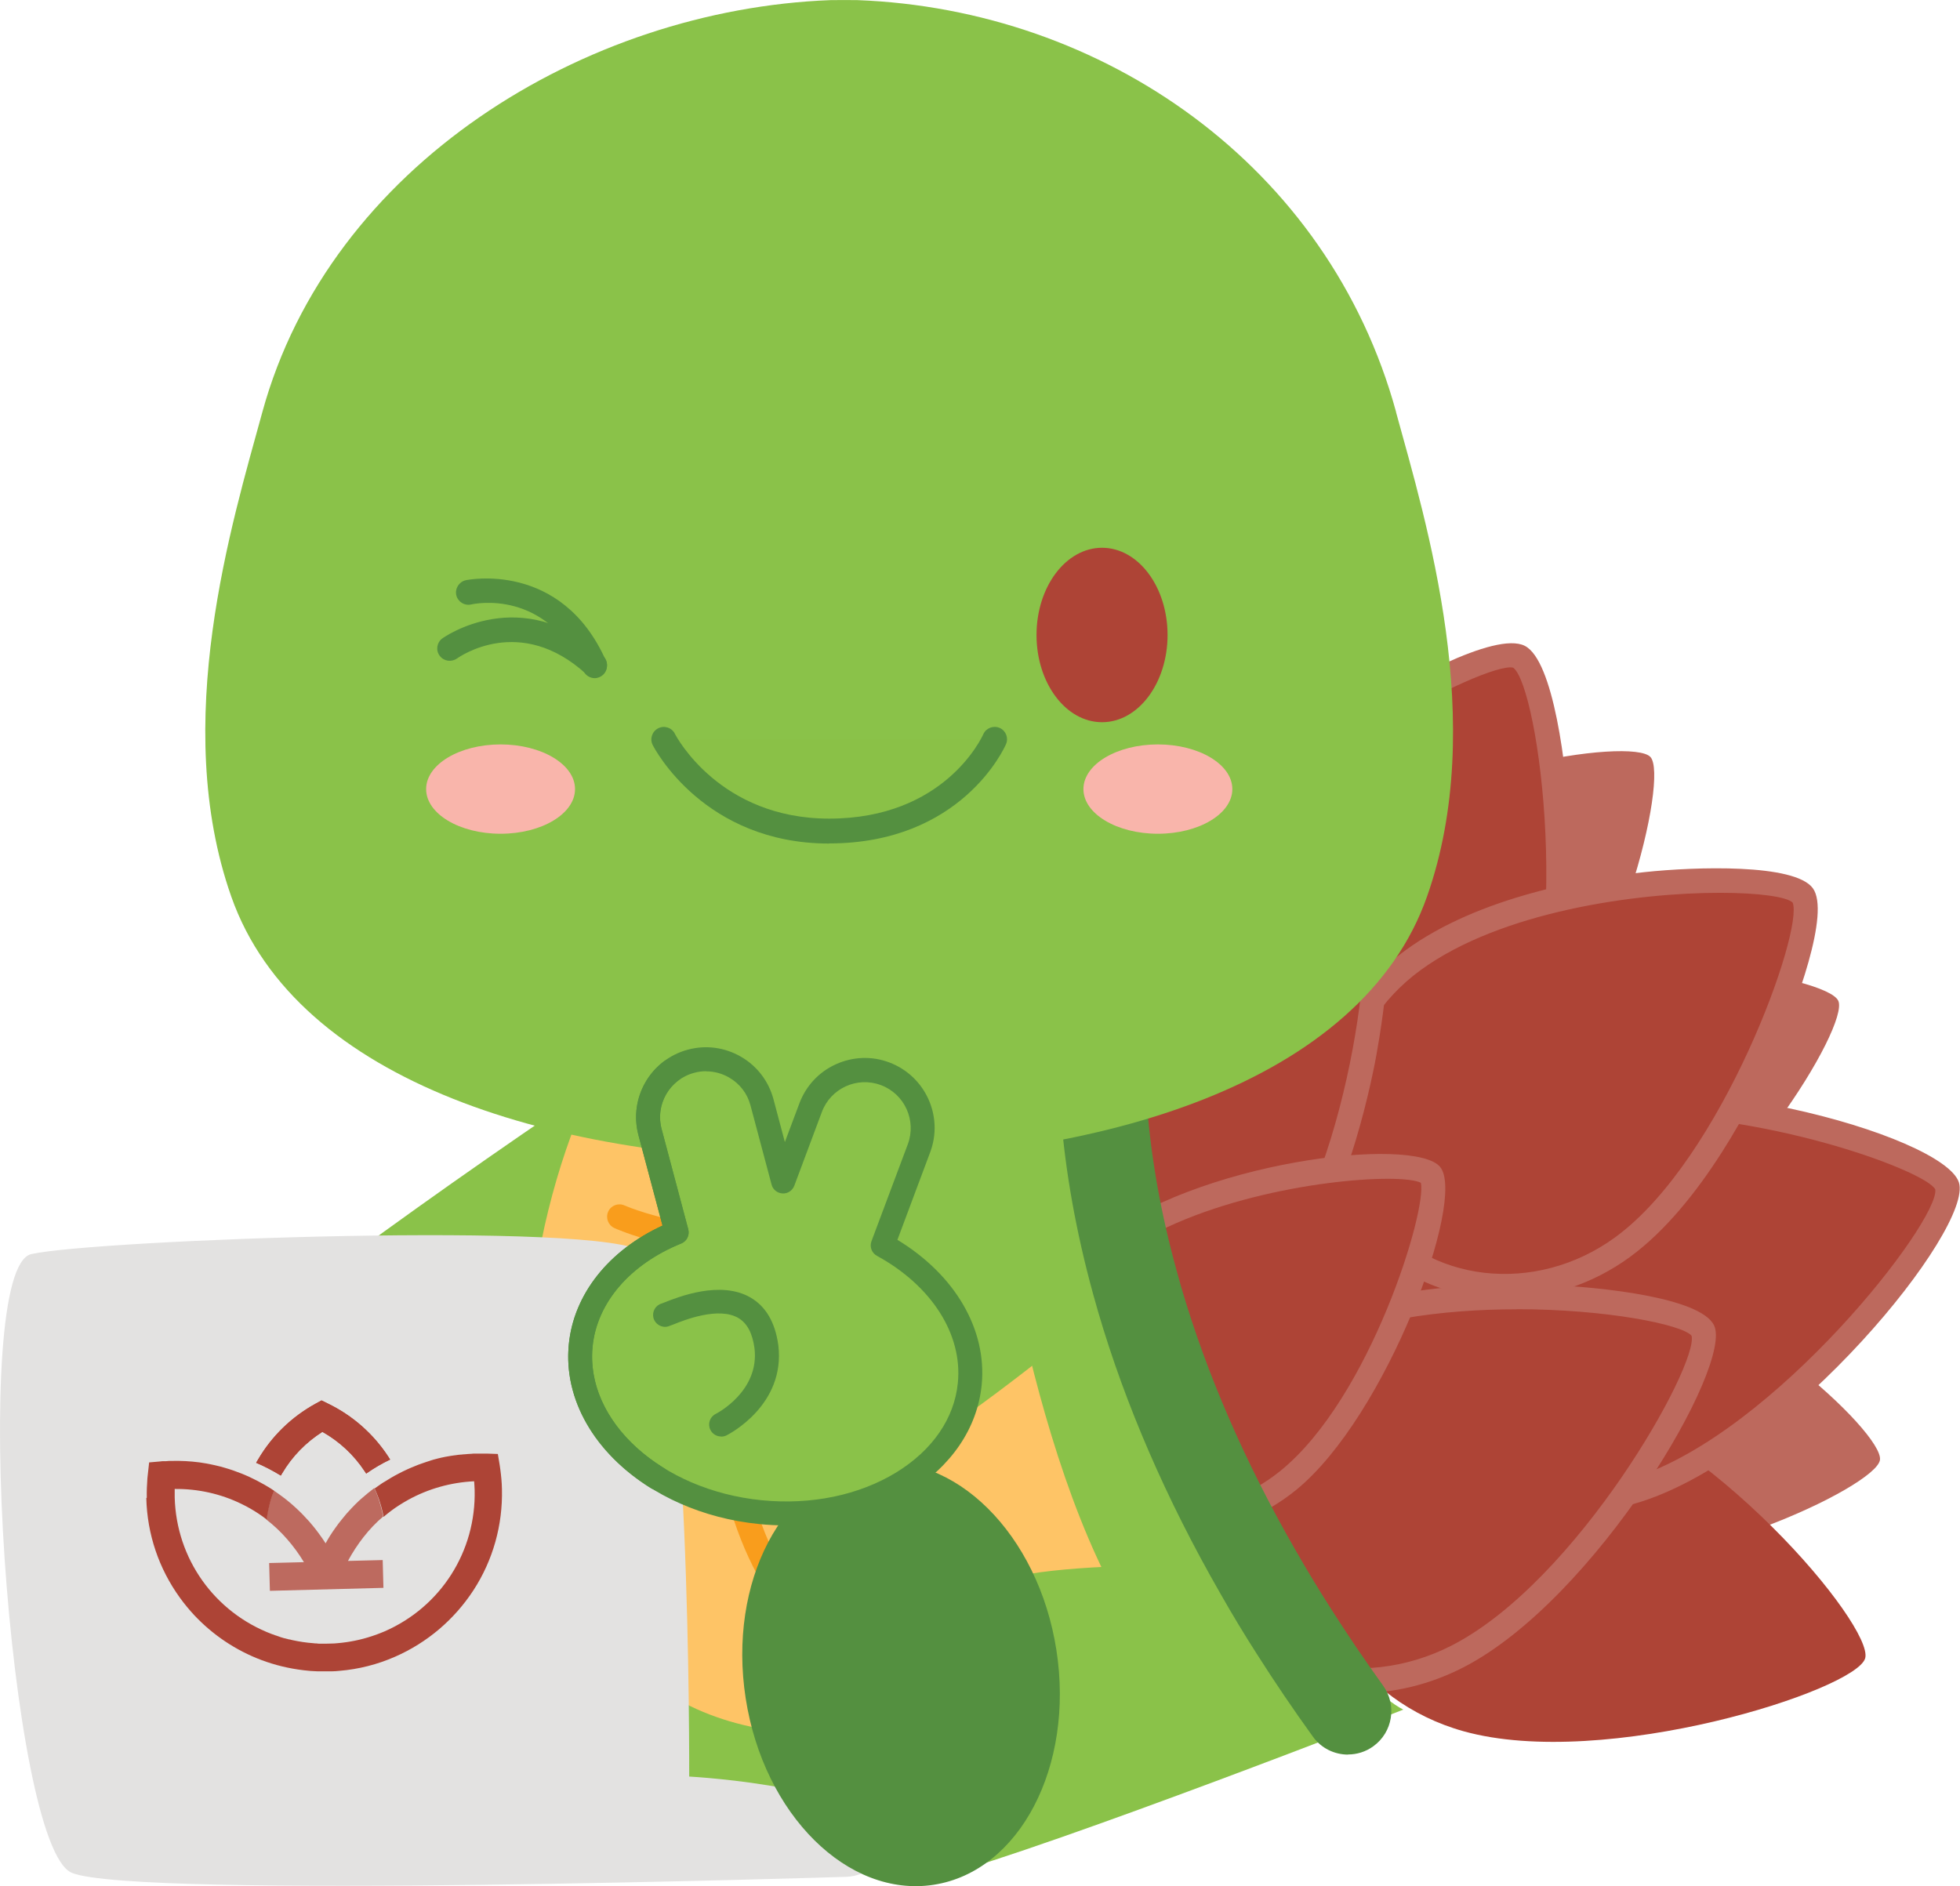 <?xml version="1.0" encoding="UTF-8"?>
<svg id="Layer_2" data-name="Layer 2" xmlns="http://www.w3.org/2000/svg" viewBox="0 0 157.95 152.01">
  <defs>
    <style>
      .cls-1 {
        fill: #e3e2e1;
      }

      .cls-1, .cls-2, .cls-3, .cls-4, .cls-5, .cls-6, .cls-7, .cls-8, .cls-9, .cls-10, .cls-11 {
        stroke-width: 0px;
      }

      .cls-2 {
        fill: #bd695d;
      }

      .cls-3 {
        fill: #fec466;
      }

      .cls-4 {
        fill: #ae4436;
      }

      .cls-5 {
        fill: #8ac249;
      }

      .cls-6 {
        fill: #ad4436;
      }

      .cls-7 {
        fill: #f9b5ab;
      }

      .cls-8 {
        fill: #f99d1c;
      }

      .cls-9 {
        fill: #549040;
      }

      .cls-10 {
        fill: #bd6a5f;
      }

      .cls-11 {
        fill: #8ac147;
      }
    </style>
  </defs>
  <g>
    <path class="cls-2" d="m106.66,78.28c-2.77,6.79-9.93,10.28-15.99,7.81-6.06-2.47-8.73-9.98-5.96-16.77,3.94-9.67,18.16-18.98,20.21-18.15s5.43,18.07,1.75,27.1Z"/>
    <path class="cls-2" d="m125.6,125.85c-7.25-1.06-12.36-7.18-11.41-13.66.95-6.48,7.6-10.87,14.85-9.8,10.33,1.52,22.78,13.09,22.46,15.28s-16.25,9.6-25.9,8.18Z"/>
    <path class="cls-2" d="m131,101.73c-6.64,3.1-14.27.8-17.04-5.14s.37-13.26,7.02-16.35c9.46-4.41,26.22-1.59,27.16.42.94,2.01-8.29,16.95-17.14,21.07Z"/>
    <path class="cls-2" d="m123.27,86.37c-5.35,5.01-13.31,5.2-17.79.42-4.48-4.78-3.77-12.71,1.58-17.72,7.62-7.14,24.43-9.67,25.94-8.06,1.51,1.61-2.61,18.69-9.73,25.36Z"/>
    <path class="cls-4" d="m117.95,139.54c-8.55-2.38-13.76-10.5-11.63-18.14,2.13-7.64,10.78-11.9,19.33-9.52,12.18,3.39,25.37,19.19,24.66,21.77s-20.97,9.06-32.36,5.89Z"/>
    <path class="cls-4" d="m71.9,82.97c.6,8.85,7.49,15.6,15.4,15.07,7.91-.53,13.84-8.14,13.24-17-.85-12.61-13.64-28.74-16.31-28.56-2.67.18-13.13,18.7-12.33,30.49Z"/>
    <g>
      <path class="cls-4" d="m122.44,87.88c-4.21,8.36-13.9,11.98-21.65,8.08-7.75-3.9-10.63-13.84-6.42-22.2,5.99-11.91,25.44-22.14,28.06-20.82s5.61,23.81.01,34.94Z"/>
      <path class="cls-2" d="m107.42,98.54c-2.45,0-4.86-.56-7.08-1.68-4-2.01-6.92-5.58-8.21-10.04-1.28-4.44-.81-9.23,1.34-13.5,3.61-7.18,11.35-12.95,15.64-15.76,3.72-2.43,11.37-6.7,13.76-5.51,2.33,1.17,3.38,9.75,3.64,14.63.22,4.17.34,14.64-3.18,21.65-2.15,4.27-5.71,7.51-10.04,9.13-1.93.72-3.92,1.08-5.87,1.08Zm14.29-44.75c-2.94,0-20.73,9.06-26.45,20.42-1.92,3.82-2.35,8.1-1.21,12.05,1.13,3.92,3.69,7.05,7.18,8.81,3.5,1.76,7.53,1.94,11.36.51,3.85-1.44,7.03-4.33,8.95-8.15h0c5.39-10.72,2.47-32.05.41-33.61-.06-.02-.15-.03-.24-.03Z"/>
    </g>
    <g>
      <path class="cls-4" d="m131.97,120.06c-8.92,2.85-18.28-1.54-20.93-9.8s2.44-17.28,11.36-20.13c12.7-4.06,33.62,2.67,34.51,5.46s-13.07,20.67-24.94,24.47Z"/>
      <path class="cls-2" d="m126.46,121.93c-7.4,0-14.14-4.39-16.37-11.36-2.81-8.78,2.58-18.37,12-21.38,12.42-3.97,34.55,2.3,35.77,6.11,1.19,3.71-13.55,21.88-25.59,25.73-1.94.62-3.9.91-5.81.91Zm5.2-32.07c-3.15,0-6.22.35-8.95,1.23-8.38,2.68-13.18,11.14-10.71,18.87,2.47,7.73,11.29,11.83,19.67,9.15h0c11.43-3.66,24.61-20.68,24.29-23.24-.74-1.46-13-6.01-24.29-6.01Z"/>
    </g>
    <g>
      <path class="cls-4" d="m130.76,100.52c-6.89,5.03-16.26,3.93-20.92-2.46-4.66-6.39-2.86-15.64,4.03-20.67,9.81-7.16,29.84-7.36,31.42-5.21,1.58,2.16-5.36,21.64-14.53,28.34Z"/>
      <path class="cls-2" d="m121.25,104.67c-4.76,0-9.33-2.06-12.22-6.02-4.98-6.82-3.07-16.72,4.25-22.07,5.93-4.33,14.63-5.8,19.28-6.29,4.04-.43,12.07-.7,13.53,1.3,1.42,1.95-1.3,9.38-3.13,13.46-1.56,3.48-5.82,12.04-11.62,16.27h0c-3.08,2.25-6.64,3.34-10.1,3.34Zm17.37-32.71c-6.75,0-17.65,1.49-24.15,6.24-6.43,4.7-8.14,13.34-3.82,19.28,4.33,5.93,13.09,6.94,19.52,2.24h0c8.63-6.3,15.23-24.81,14.29-26.98-.5-.46-2.73-.78-5.84-.78Z"/>
    </g>
    <g>
      <path class="cls-4" d="m102.21,104.19c-5.7,6.8-15.24,8.2-21.32,3.11-6.08-5.09-6.39-14.73-.69-21.54,8.12-9.69,27.95-15.19,30-13.47s-.4,22.84-7.99,31.9Z"/>
      <path class="cls-2" d="m89.5,111.36c-3.45,0-6.67-1.14-9.25-3.3-3.16-2.65-4.98-6.5-5.12-10.86-.14-4.31,1.39-8.61,4.3-12.09,8.05-9.62,28.43-16.1,31.41-13.6,2.33,1.95.06,13.66-.04,14.16-.76,3.86-3.04,13.44-7.82,19.15-2.91,3.48-6.87,5.74-11.14,6.36-.79.11-1.57.17-2.34.17Zm19.21-38.47c-4.16,0-20.57,4.95-27.74,13.51-2.6,3.1-3.96,6.92-3.84,10.74.12,3.78,1.69,7.11,4.4,9.39,2.72,2.28,6.27,3.23,10.02,2.68,3.78-.55,7.3-2.56,9.9-5.67h0c7.33-8.75,9.52-28.58,8.08-30.53-.16-.08-.44-.12-.81-.12Z"/>
    </g>
    <g>
      <path class="cls-4" d="m117.44,133.64c-7.9,4.05-17.23,1.6-20.85-5.45-3.61-7.06-.14-16.06,7.76-20.1,11.25-5.76,31.66-3.1,32.88-.71s-9.28,20.88-19.79,26.27Z"/>
      <path class="cls-2" d="m109.49,136.47c-5.8,0-11.18-2.86-13.79-7.94-1.88-3.67-2.05-7.93-.48-12,1.55-4.03,4.63-7.38,8.67-9.45,6.79-3.48,15.88-3.7,20.7-3.52,4.49.16,12.4,1.03,13.53,3.24,1.63,3.19-9.54,22.14-20.23,27.61h0c-2.72,1.39-5.61,2.06-8.41,2.06Zm12.73-30.94c-5.91,0-12.52.83-17.41,3.33-3.6,1.84-6.34,4.82-7.72,8.39-1.36,3.53-1.22,7.21.39,10.36,3.36,6.56,12.11,8.8,19.5,5.02h0c10.16-5.2,19.91-22.61,19.34-24.97-.76-.91-6.92-2.14-14.1-2.14Z"/>
    </g>
    <path class="cls-4" d="m103.82,119.3c-5.68,4.63-13.64,4.26-17.78-.82s-2.88-12.94,2.81-17.57c8.1-6.59,25.04-7.95,26.44-6.23s-3.9,18.46-11.47,24.62Z"/>
    <path class="cls-2" d="m94.95,123.55c-.21,0-.43,0-.64-.02-3.65-.17-6.86-1.73-9.04-4.41-2.18-2.68-3.07-6.14-2.49-9.74.57-3.56,2.5-6.84,5.44-9.23,8.09-6.58,25.78-8.62,27.84-6.09,2.13,2.62-4.34,20.11-11.61,26.03h0c-2.76,2.25-6.12,3.47-9.5,3.47Zm16.88-28.54c-5.22,0-16.31,1.78-22.34,6.69-2.56,2.08-4.24,4.92-4.73,8-.48,3.03.25,5.93,2.07,8.17,1.82,2.23,4.51,3.54,7.58,3.68,3.12.15,6.23-.93,8.79-3.01h0c7.24-5.89,11.83-21.07,11.3-23.21-.4-.2-1.34-.32-2.66-.32Z"/>
  </g>
  <path class="cls-5" d="m104.27,131.46l-13.08,4.15-18.58,10.17h-26.27l-10.75-36.75,13.59-29.32,39.83-.44c-.81,8.5-.18,25.54,12.33,47.34.91,1.59,1.88,3.21,2.93,4.85Z"/>
  <path class="cls-5" d="m35.92,120.39c-5.76,3.57-13.15,2.85-16.46-1.85-2.16-3.08-1.03-8.36.14-10.23,1.51-2.42,24.2-18.39,35.13-25.32,11.36-7.2,22.43,3.25,12.75,12.34-.07.07-.15.14-.22.21-.88.8-9.61,7.89-10.52,8.7-3.63,3.27-14.01,11.93-20.82,16.16Z"/>
  <ellipse class="cls-9" cx="32.2" cy="134.71" rx="12.67" ry="17.17" transform="translate(-20.3 6.54) rotate(-8.83)"/>
  <path class="cls-3" d="m101.34,126.61l-35.18,13.13c-28.93,0-28.4-40.09-14.02-60l1.35-.08,35.72-2.11c-1.04,7.76-1.29,25.67,12.13,49.06Z"/>
  <g>
    <path class="cls-8" d="m65.93,132.38c-.22,0-.43-.07-.62-.21-12.31-9.71-7.9-40.5-7.7-41.8.08-.55.59-.92,1.14-.84.55.08.92.59.84,1.14-.05.31-4.44,30.95,6.96,39.94.43.34.51.97.17,1.4-.2.25-.49.38-.79.38Z"/>
    <path class="cls-8" d="m61.07,101.11c-6.76,0-11.28-2-11.56-2.13-.5-.23-.72-.82-.5-1.32s.82-.73,1.32-.5c.1.04,9.84,4.33,21.93-.03.52-.19,1.09.08,1.28.6.19.52-.08,1.09-.6,1.28-4.37,1.58-8.42,2.1-11.88,2.1Z"/>
    <path class="cls-8" d="m59.08,114.89c-6.76,0-11.28-2.01-11.56-2.13-.5-.23-.72-.82-.5-1.32s.82-.73,1.32-.5c.1.04,9.84,4.33,21.93-.03.52-.19,1.09.08,1.28.6s-.08,1.09-.6,1.28c-4.37,1.58-8.42,2.1-11.88,2.1Z"/>
  </g>
  <path class="cls-5" d="m91.46,103.34c-4.73,4.03-12.46,10.24-17.9,13.62-5.76,3.57-13.15,2.85-16.46-1.85-2.16-3.08-1.03-8.36.14-10.24,1.37-2.18,19.93-15.37,31.59-23.03-.1,2.15-.08,4.69.14,7.57.31,4.01,1.05,8.69,2.49,13.93Z"/>
  <path class="cls-5" d="m113.1,137.79s-27.69,10.84-37.66,13.56c0,0,8.43-17.51,4.14-21.81s22.42-3.3,22.42-3.3c0,0,7.7,9.89,11.1,11.56Z"/>
  <path class="cls-1" d="m68.23,151.27s-57.44,1.83-62.46-.33c-5.02-2.16-8.29-48.71-3.25-49.86,5.05-1.15,46.18-2.69,49.32-.15,3.84,3.1,3.7,42.26,3.7,42.26,0,0,15.79.84,15.62,5.33.21,1.25-1.16,2.69-2.94,2.75Z"/>
  <g>
    <path class="cls-10" d="m24.49,125.91l-2.8.07.06,2.24,9.15-.24-.06-2.24-2.8.07c.72-1.33,1.68-2.6,2.84-3.58-.1-.51-.23-1.01-.4-1.51-.09-.27-.2-.53-.32-.78-.36.27-.71.56-1.05.86-.06.05-.11.1-.17.15-.11.1-.22.21-.33.32-.09.09-.19.19-.28.29-.28.29-.54.59-.79.91-.19.23-.36.46-.53.7-.28.39-.54.8-.77,1.22-.17-.26-.34-.52-.53-.77-.1-.14-.2-.27-.31-.41-.17-.21-.34-.42-.51-.61-.33-.37-.68-.73-1.05-1.07-.18-.17-.37-.33-.56-.49-.19-.16-.39-.31-.59-.46-.14-.1-.28-.2-.42-.3-.06-.04-.12-.08-.18-.12,0,0,0,0-.02-.01-.1.26-.2.53-.28.8-.15.5-.26,1-.33,1.52,1.21.93,2.25,2.14,3.04,3.45Z"/>
    <path class="cls-6" d="m11.79,120.74c.07,2.91,1.01,5.69,2.71,8.04.36.5.76.98,1.17,1.42,1.5,1.59,3.33,2.82,5.4,3.6,1.09.41,2.22.68,3.38.82.39.05.77.08,1.16.09.21,0,.41,0,.61,0,.09,0,.18,0,.26,0,.08,0,.16,0,.23,0,.21,0,.43-.02.64-.04,1.55-.13,3.06-.51,4.49-1.14,2.58-1.13,4.76-2.98,6.31-5.35,1.58-2.43,2.37-5.26,2.3-8.16-.01-.53-.06-1.06-.13-1.58-.01-.11-.03-.23-.05-.35l-.15-.9-.86-.03h-.1s-.04,0-.06,0c-.12,0-.23,0-.35,0-.04,0-.07,0-.11,0-.1,0-.2,0-.31,0h0c-.13,0-.26,0-.38.02h-.03c-.13,0-.27.02-.4.03-.12,0-.24.02-.36.03-.01,0-.03,0-.04,0-.14.01-.27.03-.41.05,0,0-.01,0-.02,0-.12.02-.23.03-.35.05-.15.03-.31.05-.46.08-.11.02-.22.05-.33.07-.01,0-.03,0-.04.01-.13.03-.27.06-.4.1,0,0,0,0,0,0-.12.03-.24.06-.35.1-.03,0-.06.02-.09.03-.1.03-.2.06-.31.1-.12.04-.23.08-.35.12-.05.02-.1.03-.14.05-.1.03-.19.07-.29.11-.15.06-.29.12-.44.18-.11.05-.21.09-.32.14-.13.06-.26.12-.38.18-.12.06-.24.12-.35.18-.39.2-.77.43-1.15.67,0,0,0,0-.01,0-.12.08-.25.16-.37.25h0c-.12.09-.25.18-.37.26,0,0,0,0,0,0,.12.26.22.52.32.78.17.49.31.99.4,1.51.4-.34.82-.66,1.26-.94.24-.15.48-.3.72-.43,1.63-.9,3.45-1.41,5.32-1.5.02.23.03.46.04.69.13,4.95-2.72,9.43-7.26,11.41-.11.05-.21.09-.32.13-.23.09-.46.18-.69.25-.9.3-1.83.49-2.78.57-.18.02-.36.03-.54.03-.15,0-.27.01-.4.01h-.54c-.07,0-.13-.01-.19-.02-.02,0-.03,0-.05,0-.08,0-.16-.01-.24-.02h0c-.57-.04-1.14-.13-1.69-.25,0,0,0,0,0,0-.07-.02-.14-.03-.2-.05-.01,0-.02,0-.04,0-.06-.02-.13-.03-.19-.05-.02,0-.03,0-.05-.01-.05-.01-.1-.03-.14-.04,0,0-.02,0-.03,0-.02,0-.04-.01-.06-.02-.05-.01-.09-.03-.14-.04-.03-.01-.06-.02-.09-.03-.04-.01-.08-.02-.11-.04-.04-.01-.08-.03-.12-.04-.04-.01-.08-.03-.11-.04-.02,0-.05-.02-.07-.02-.02,0-.04-.01-.05-.02-.08-.03-.15-.06-.23-.08-4.63-1.75-7.71-6.07-7.84-11.02,0-.11,0-.23,0-.34,0-.04,0-.08,0-.12,0-.07,0-.15,0-.22h0c1.87-.02,3.71.39,5.37,1.2.25.12.5.25.74.39.45.26.89.55,1.3.87.07-.51.18-1.02.32-1.52.08-.27.17-.54.28-.8-.19-.13-.38-.25-.57-.36-.07-.04-.15-.09-.22-.13h0c-.38-.22-.78-.42-1.18-.61-.12-.05-.24-.11-.36-.16-.1-.04-.19-.08-.29-.12-.45-.18-.91-.34-1.37-.47-.09-.03-.18-.05-.27-.08-.08-.02-.16-.04-.25-.06-.08-.02-.17-.04-.25-.06-.24-.06-.49-.1-.73-.15,0,0,0,0-.01,0-.17-.03-.34-.05-.5-.08-.76-.1-1.52-.14-2.29-.12-.13,0-.27,0-.41.02-.04,0-.08,0-.12,0-.04,0-.08,0-.12,0-.08,0-.15.01-.22.02l-.91.08-.1.91c-.02.13-.03.25-.04.36-.04.52-.06,1.05-.05,1.58Zm17.72-1.97c.61-.43,1.26-.81,1.93-1.13-.06-.09-.12-.19-.18-.28-1.2-1.82-2.87-3.28-4.83-4.23l-.52-.26-.51.28c-1.9,1.05-3.49,2.59-4.59,4.46-.06.1-.11.19-.17.29.69.29,1.35.64,1.99,1.03.03-.06.07-.12.11-.19.8-1.36,1.92-2.5,3.24-3.34,1.37.77,2.54,1.86,3.41,3.18.04.06.08.12.12.18Z"/>
    <path class="cls-6" d="m20.64,117.9c.69.29,1.35.64,1.99,1.03.03-.06.07-.12.11-.18.8-1.36,1.92-2.5,3.24-3.34,1.37.77,2.54,1.86,3.41,3.18.04.06.08.12.12.18.61-.43,1.26-.81,1.93-1.13-.06-.09-.12-.19-.18-.28-1.2-1.82-2.87-3.28-4.83-4.23l-.52-.25-.51.28c-1.9,1.05-3.49,2.59-4.59,4.46-.06.1-.11.2-.17.29Z"/>
  </g>
  <path class="cls-5" d="m80.16,94.74s3.77,29.31,14.11,39.97c0,0,4.62,4.43,10.72-1.13,0,0-18.16-33.98-17.31-44.83.84-10.85-7.51,5.99-7.51,5.99Z"/>
  <path class="cls-9" d="m108.64,141.42c-1.09,0-2.16-.5-2.84-1.45-1.56-2.16-3.07-4.39-4.49-6.62-1-1.56-1.99-3.19-3.01-4.99-4.31-7.52-7.61-15.13-9.8-22.61-.14-.49-.28-.97-.41-1.45-1.37-4.99-2.25-9.9-2.61-14.62-.21-2.8-.26-5.49-.15-8,.04-.98.12-1.88.19-2.71.07-.69.14-1.3.22-1.86.4-2.98.92-4.65.97-4.83.58-1.84,2.56-2.86,4.39-2.28,1.84.58,2.86,2.54,2.28,4.38-.02.07-.4,1.35-.71,3.65-.06.48-.13,1.01-.19,1.59-.06.7-.13,1.5-.17,2.37-.1,2.24-.06,4.64.13,7.15.33,4.27,1.13,8.74,2.38,13.27.13.46.25.91.38,1.36,2.04,6.96,5.12,14.06,9.16,21.1.97,1.69,1.9,3.23,2.84,4.7,1.35,2.13,2.78,4.24,4.26,6.29,1.13,1.57.78,3.76-.79,4.89-.62.45-1.33.66-2.04.66Z"/>
  <g>
    <g>
      <path class="cls-5" d="m112.51,33.22C107.06,13.32,88.89.76,69.1.01c-.31-.01-1.86-.01-2.17,0C47.13.76,26.59,13.32,21.14,33.22c-2.44,8.92-7.43,25.06-2.5,39.05,5.29,15.03,26.36,21.33,48.02,21.25h0c.05,0,.11,0,.16,0,.05,0,.11,0,.16,0h0c21.66.07,42.73-6.23,48.02-21.26,4.93-13.99-.06-30.14-2.5-39.05Z"/>
      <ellipse class="cls-4" cx="88.81" cy="51.18" rx="5.28" ry="7.03"/>
      <g>
        <path class="cls-11" d="m53.49,59.59s3.78,7.4,13.33,7.4c10.11,0,13.33-7.4,13.33-7.4"/>
        <path class="cls-9" d="m66.82,67.99c-10.05,0-14.06-7.62-14.22-7.94-.25-.49-.06-1.09.44-1.35.49-.25,1.09-.06,1.34.43h0c.14.28,3.65,6.85,12.44,6.85,9.29,0,12.29-6.52,12.42-6.8.22-.5.81-.73,1.32-.51.5.22.73.81.51,1.31-.14.33-3.61,8-14.25,8Z"/>
      </g>
      <g>
        <ellipse class="cls-7" cx="40.34" cy="63.6" rx="6" ry="3.6"/>
        <ellipse class="cls-7" cx="93.31" cy="63.6" rx="6" ry="3.6"/>
      </g>
    </g>
    <path class="cls-9" d="m47.94,54.61c-.24,0-.48-.09-.68-.26-5.32-4.88-10.22-1.42-10.43-1.28-.45.32-1.07.23-1.4-.22-.33-.44-.23-1.07.21-1.39.06-.05,6.41-4.59,12.96,1.41.41.37.43,1.01.06,1.41-.2.21-.47.32-.74.32Z"/>
    <path class="cls-9" d="m47.93,54.66c-.38,0-.75-.22-.92-.6-2.94-6.65-8.79-5.4-9.04-5.34-.54.12-1.07-.21-1.2-.75-.12-.54.22-1.07.75-1.2.07-.02,7.71-1.64,11.31,6.48.22.51,0,1.1-.51,1.32-.13.06-.27.09-.4.09Z"/>
  </g>
  <ellipse class="cls-9" cx="72.61" cy="134.94" rx="12.67" ry="17.17" transform="translate(-19.85 12.75) rotate(-8.83)"/>
  <g>
    <path class="cls-5" d="m71.33,86.55c-2.41-.9-5.1.32-6,2.73l-2.23,5.94-1.7-6.38c-.66-2.49-3.22-3.97-5.71-3.31-2.49.66-3.97,3.22-3.31,5.71l2.15,8.09c-4.3,1.74-7.34,5.05-7.74,9.1-.65,6.56,5.83,12.58,14.49,13.44,8.66.86,16.2-3.76,16.86-10.32.44-4.46-2.42-8.67-7.02-11.18l2.93-7.82c.9-2.41-.32-5.1-2.73-6Z"/>
    <path class="cls-9" d="m63.37,122.95c-.72,0-1.45-.04-2.18-.11-9.17-.91-16.06-7.42-15.35-14.5.4-4.02,3.2-7.55,7.55-9.56l-1.94-7.29c-.8-3,.99-6.09,3.99-6.89,1.46-.39,2.97-.18,4.27.57,1.3.75,2.23,1.97,2.62,3.42l.92,3.46,1.17-3.12c.53-1.41,1.57-2.53,2.94-3.15,1.37-.62,2.9-.68,4.3-.15,2.91,1.09,4.39,4.34,3.3,7.24l-2.64,7.06c4.65,2.82,7.23,7.24,6.79,11.7-.35,3.48-2.44,6.56-5.88,8.67-2.8,1.72-6.24,2.62-9.85,2.62Zm-6.47-36.61c-.32,0-.64.04-.96.13-1.97.52-3.15,2.56-2.62,4.53l2.15,8.09c.12.47-.12.96-.57,1.14-4.12,1.67-6.79,4.77-7.14,8.3-.6,6.02,5.51,11.58,13.63,12.39,3.98.39,7.82-.4,10.83-2.24,2.92-1.79,4.69-4.35,4.97-7.22.39-3.91-2.11-7.83-6.52-10.24-.42-.23-.61-.73-.44-1.18l2.93-7.82c.71-1.91-.26-4.05-2.17-4.76-1.92-.72-4.05.26-4.76,2.17l-2.22,5.94c-.15.39-.53.65-.95.62-.42-.02-.78-.31-.88-.71l-1.7-6.38c-.25-.96-.86-1.75-1.72-2.25-.57-.33-1.21-.5-1.85-.5Z"/>
    <path class="cls-9" d="m52.98,120.1c-.17,0-.35-.05-.51-.14-4.59-2.85-7.07-7.19-6.63-11.62.4-4.02,3.2-7.55,7.55-9.56l-1.94-7.29c-.58-2.19.2-4.5,1.99-5.9.42-.33,1.03-.25,1.35.17.33.42.25,1.03-.17,1.35-1.18.91-1.69,2.44-1.31,3.88l2.15,8.09c.12.47-.12.96-.57,1.14-4.12,1.67-6.79,4.77-7.14,8.3-.37,3.68,1.78,7.34,5.73,9.79.45.28.59.88.31,1.33-.18.29-.5.46-.82.46Z"/>
    <path class="cls-9" d="m58.11,115.78c-.35,0-.69-.19-.86-.53-.24-.48-.05-1.05.43-1.29.14-.07,3.55-1.86,3.12-5.31-.17-1.21-.59-2-1.3-2.42-1.59-.93-4.33.16-5.23.52-.21.08-.36.14-.43.16-.51.14-1.04-.17-1.18-.68-.13-.51.16-1.03.67-1.17.05-.02.13-.05.23-.09,1.12-.44,4.51-1.79,6.92-.39,1.24.72,1.99,2.01,2.24,3.83.6,4.83-3.97,7.18-4.17,7.28-.14.07-.29.1-.43.1Z"/>
  </g>
</svg>